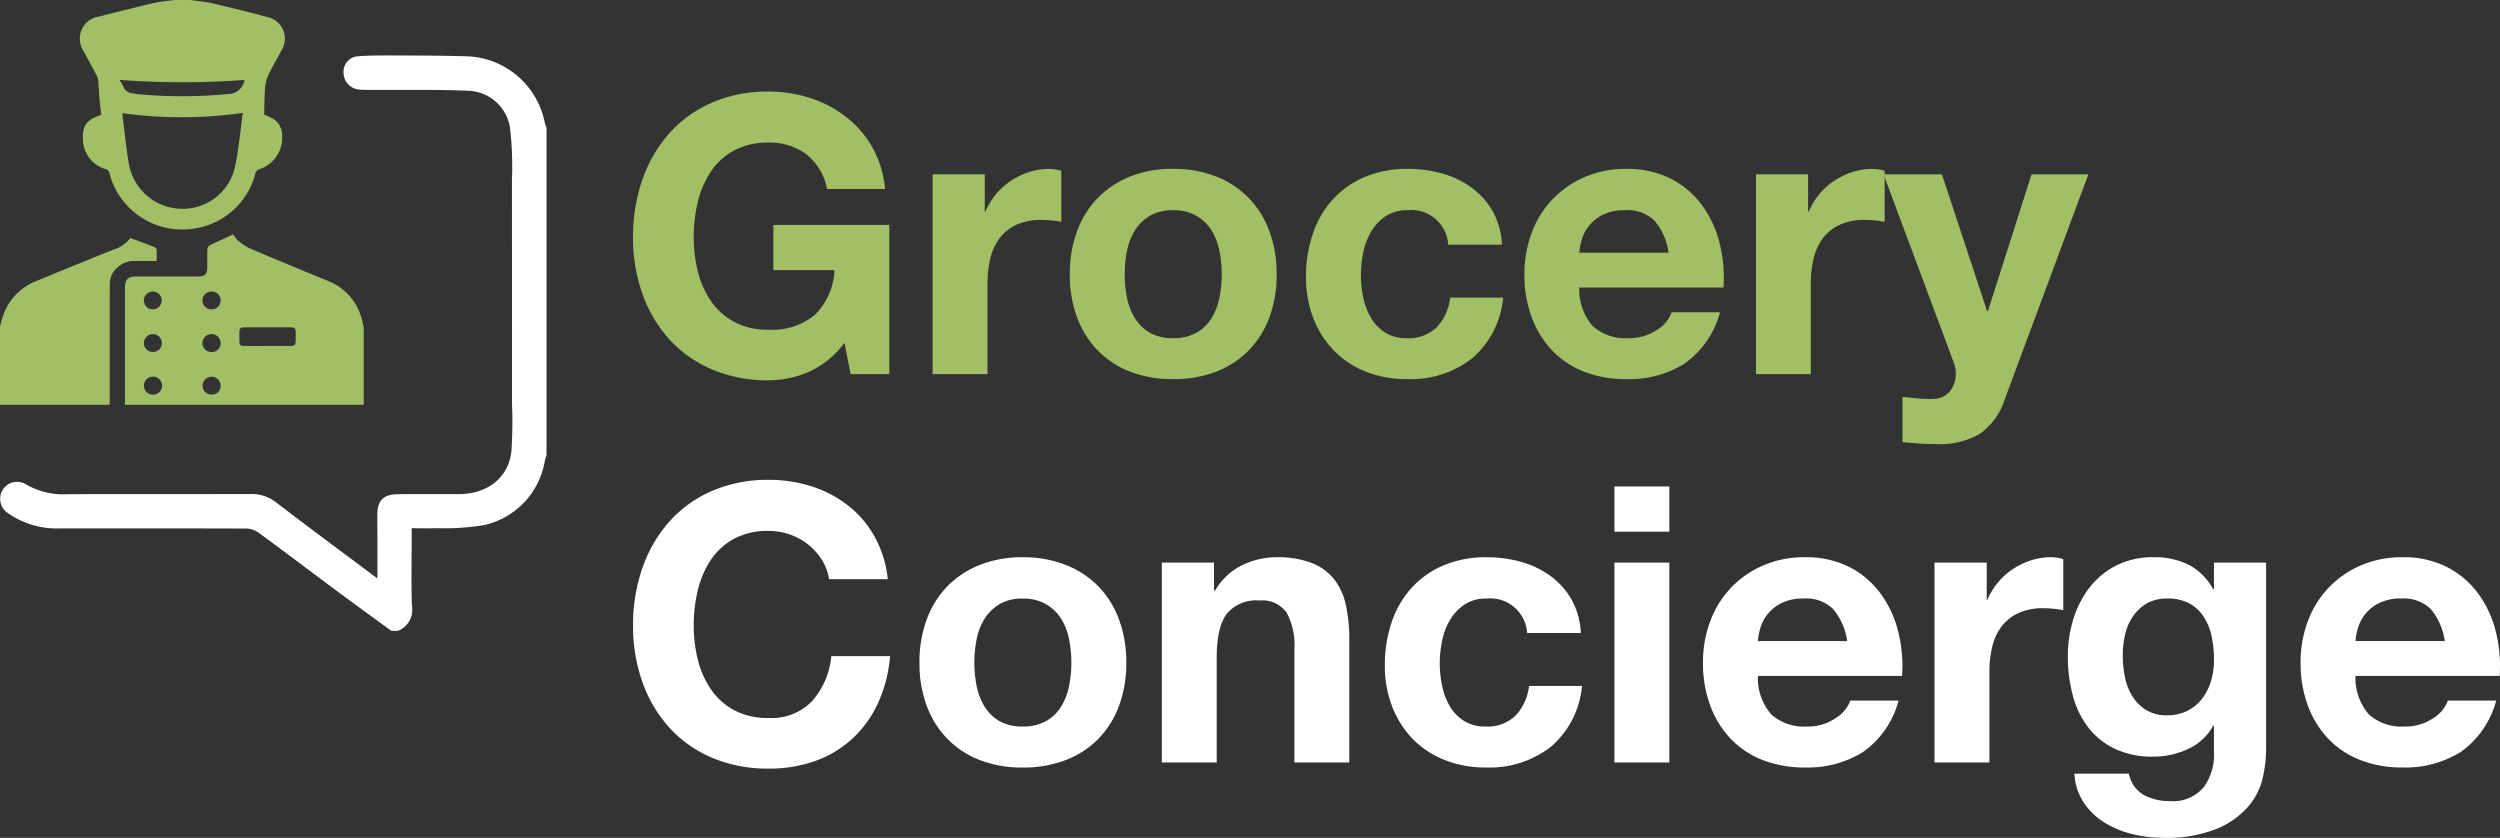 <svg xmlns="http://www.w3.org/2000/svg" width="278.1" height="93.202" viewBox="0 0 278.1 93.202">
  <rect x="0" y="0" width="278.1" height="93.202" fill="#333333" stroke="none"/>
  <g id="Group_43" data-name="Group 43" transform="translate(293.433 -271.773)">
    <g id="xA6g8Z.tif">
      <g id="Group_40" data-name="Group 40">
        <path id="Path_44" data-name="Path 44" d="M-279.536,316.8V303.84c0-.993.323-1.316,1.306-1.315q3.4.006,6.81,0c.8,0,1.042-.245,1.045-1.052,0-.673-.012-1.348.016-2.021a.563.563,0,0,1,.268-.4c.852-.413,1.719-.8,2.623-1.209a2.342,2.342,0,0,0,.4.568,5.8,5.8,0,0,0,1.338.955c2.874,1.229,5.766,2.415,8.657,3.606a6.253,6.253,0,0,1,4.026,4.974.693.693,0,0,0,.075.152v8.708Zm15.825-6.546h2.456c.642,0,.72-.077.718-.737v-.877a.408.408,0,0,0-.36-.451.328.328,0,0,0-.07,0q-2.7-.01-5.394,0c-.3,0-.447.17-.444.475v1.008c.006.494.089.58.6.584C-265.379,310.262-264.544,310.259-263.711,310.257Zm-12.719,5.419a1,1,0,0,0,1.029-.97V314.7a1.012,1.012,0,0,0-.995-1.029,1.011,1.011,0,0,0-1.029.995A1.006,1.006,0,0,0-276.43,315.676Zm0-9.484a.994.994,0,0,0,.986-1,.993.993,0,0,0-1-.986.993.993,0,0,0-.986.978,1,1,0,0,0,1,1.011h0Zm7.538-1.006a.972.972,0,0,0-.961-.981h-.047a.99.99,0,0,0-1.01.971.99.99,0,0,0,.971,1.01h.06a.97.97,0,0,0,.989-.951v-.05Zm-7.517,5.743a.991.991,0,0,0,.982-1,.99.99,0,0,0-1-.982,1,1,0,0,0-1,1,.992.992,0,0,0,1,.982h.016Zm7.52-.991a.982.982,0,0,0-.973-.991h-.027a.994.994,0,0,0-1.022.965.994.994,0,0,0,.965,1.022q.032,0,.063,0a.981.981,0,0,0,1-.963v-.033Zm-1,3.747a1.014,1.014,0,0,0-1.009,1,1,1,0,0,0,1.01.99h0a.977.977,0,0,0,1-.954v-.041a.991.991,0,0,0-.987-.995h-.018Z" fill="#a1bf65"/>
        <path id="Path_45" data-name="Path 45" d="M-272.236,271.773c.807.119,1.628.182,2.419.367,2.106.492,4.208,1,6.292,1.575a2.446,2.446,0,0,1,1.691,3.017,2.485,2.485,0,0,1-.212.518c-.475.923-1.023,1.81-1.474,2.744a4.361,4.361,0,0,0-.42,1.491c-.087,1.013-.077,2.034-.106,3.037a7.568,7.568,0,0,1,1.021.485,2.1,2.1,0,0,1,.974,1.779,3.688,3.688,0,0,1-2.608,3.835.743.743,0,0,0-.366.455,8.273,8.273,0,0,1-6.483,6.067,8.368,8.368,0,0,1-9.754-6.107.552.552,0,0,0-.44-.454,3.5,3.5,0,0,1-2.491-3.037c-.15-1.73.348-2.474,2.028-2.987-.06-.514-.133-1.033-.178-1.555-.063-.754-.1-1.511-.164-2.265a1.563,1.563,0,0,0-.174-.574c-.484-.919-.989-1.827-1.478-2.743a2.484,2.484,0,0,1,.741-3.434,2.476,2.476,0,0,1,.959-.366c2.055-.513,4.107-1.042,6.17-1.521.751-.174,1.531-.221,2.3-.327Zm5.813,12.561a48.253,48.253,0,0,1-13.376.03,2.3,2.3,0,0,0,0,.352c.224,1.741.411,3.487.689,5.219a6.041,6.041,0,0,0,5.664,5.054,5.945,5.945,0,0,0,6.124-4.524C-266.874,288.45-266.71,286.369-266.423,284.334Zm-13.719-3.674a7.1,7.1,0,0,1,.42.734,1.2,1.2,0,0,0,1.118.771c.146.01.287.06.432.075a52.86,52.86,0,0,0,10,0,1.868,1.868,0,0,0,1.934-1.572,93.132,93.132,0,0,1-13.9-.008Z" fill="#a1bf65"/>
        <path id="Path_46" data-name="Path 46" d="M-293.433,308.1c.075-.278.141-.559.224-.834a6.335,6.335,0,0,1,3.834-4.238q4.313-1.781,8.642-3.522a3.433,3.433,0,0,0,1.794-1.261c.937.35,1.827.673,2.707,1.018a.421.421,0,0,1,.219.3c.026.392.01.786.01,1.242h-2.516a2.647,2.647,0,0,0-1.773.654,2.426,2.426,0,0,0-.93,1.865q-.015,6.676-.01,13.354a.572.572,0,0,0,.027.128h-12.228Z" fill="#a1bf65"/>
      </g>
    </g>
    <g id="Grocery_Concierge" data-name="Grocery Concierge" style="isolation: isolate">
      <g id="Group_44" data-name="Group 44" style="isolation: isolate">
        <path id="Path_48" data-name="Path 48" d="M-203.494,313.153a11.3,11.3,0,0,1-4.428.925,15.759,15.759,0,0,1-6.343-1.225,13.607,13.607,0,0,1-4.752-3.376,14.939,14.939,0,0,1-2.966-5.053,18.544,18.544,0,0,1-1.033-6.256,19.189,19.189,0,0,1,1.033-6.386,15.331,15.331,0,0,1,2.966-5.138,13.56,13.56,0,0,1,4.752-3.44,15.5,15.5,0,0,1,6.343-1.247,14.92,14.92,0,0,1,4.579.709,12.991,12.991,0,0,1,4,2.086,11.441,11.441,0,0,1,2.946,3.4,11.482,11.482,0,0,1,1.419,4.645h-6.45a6.46,6.46,0,0,0-2.322-3.87,6.756,6.756,0,0,0-4.171-1.29,7.885,7.885,0,0,0-3.87.881,7.317,7.317,0,0,0-2.581,2.365,10.367,10.367,0,0,0-1.44,3.376,16.8,16.8,0,0,0-.452,3.913,15.623,15.623,0,0,0,.452,3.762,10.174,10.174,0,0,0,1.44,3.29,7.379,7.379,0,0,0,2.581,2.343,7.874,7.874,0,0,0,3.87.881,7.325,7.325,0,0,0,5.181-1.7,7.384,7.384,0,0,0,2.129-4.924h-6.794v-5.03h12.9v16.6h-4.3l-.688-3.484A10.1,10.1,0,0,1-203.494,313.153Z" fill="#a1bf65"/>
        <path id="Path_49" data-name="Path 49" d="M-183.886,291.158v4.129h.086a7.481,7.481,0,0,1,1.161-1.914,7.617,7.617,0,0,1,1.677-1.5,8.263,8.263,0,0,1,2.021-.968,7.328,7.328,0,0,1,2.236-.343,4.813,4.813,0,0,1,1.333.214v5.676c-.287-.056-.631-.107-1.032-.15a10.928,10.928,0,0,0-1.161-.065,6.5,6.5,0,0,0-2.838.56,4.91,4.91,0,0,0-1.871,1.526,6.114,6.114,0,0,0-1.01,2.257,12.28,12.28,0,0,0-.3,2.8V313.39h-6.106V291.158Z" fill="#a1bf65"/>
        <path id="Path_50" data-name="Path 50" d="M-173.609,297.458a10.4,10.4,0,0,1,2.322-3.7,10.392,10.392,0,0,1,3.612-2.364,12.673,12.673,0,0,1,4.73-.839,12.855,12.855,0,0,1,4.752.839,10.36,10.36,0,0,1,3.633,2.364,10.429,10.429,0,0,1,2.322,3.7,13.667,13.667,0,0,1,.817,4.838,13.476,13.476,0,0,1-.817,4.815,10.438,10.438,0,0,1-2.322,3.677,10.111,10.111,0,0,1-3.633,2.344,13.191,13.191,0,0,1-4.752.816,13.005,13.005,0,0,1-4.73-.816,10.139,10.139,0,0,1-3.612-2.344,10.41,10.41,0,0,1-2.322-3.677,13.454,13.454,0,0,1-.817-4.815A13.645,13.645,0,0,1-173.609,297.458Zm5.547,7.439a6.914,6.914,0,0,0,.881,2.279,4.7,4.7,0,0,0,1.656,1.613,5.057,5.057,0,0,0,2.58.6,5.175,5.175,0,0,0,2.6-.6,4.642,4.642,0,0,0,1.677-1.613,6.915,6.915,0,0,0,.882-2.279,13.008,13.008,0,0,0,.258-2.6,13.332,13.332,0,0,0-.258-2.623,6.691,6.691,0,0,0-.882-2.279,4.893,4.893,0,0,0-1.677-1.613,5.034,5.034,0,0,0-2.6-.624,4.92,4.92,0,0,0-2.58.624,4.954,4.954,0,0,0-1.656,1.613,6.69,6.69,0,0,0-.881,2.279,13.332,13.332,0,0,0-.258,2.623A13.008,13.008,0,0,0-168.062,304.9Z" fill="#a1bf65"/>
        <path id="Path_51" data-name="Path 51" d="M-136.844,295.157a4.289,4.289,0,0,0-2.451.667,5.3,5.3,0,0,0-1.613,1.72,7.433,7.433,0,0,0-.881,2.322,12.605,12.605,0,0,0-.258,2.516,12.072,12.072,0,0,0,.258,2.451,7.6,7.6,0,0,0,.838,2.257,4.829,4.829,0,0,0,1.57,1.656,4.313,4.313,0,0,0,2.408.645,4.472,4.472,0,0,0,3.375-1.226,5.8,5.8,0,0,0,1.484-3.289h5.891a10.078,10.078,0,0,1-3.44,6.751,11.1,11.1,0,0,1-7.267,2.321,12.167,12.167,0,0,1-4.58-.838,10.139,10.139,0,0,1-3.547-2.343,10.649,10.649,0,0,1-2.279-3.591,12.439,12.439,0,0,1-.817-4.579,14.807,14.807,0,0,1,.753-4.795,10.76,10.76,0,0,1,2.214-3.826,10.115,10.115,0,0,1,3.569-2.516,12.106,12.106,0,0,1,4.816-.9,13.975,13.975,0,0,1,3.8.515,10.157,10.157,0,0,1,3.268,1.571,8.4,8.4,0,0,1,2.344,2.623,8.361,8.361,0,0,1,1.032,3.718h-5.977A4.1,4.1,0,0,0-136.844,295.157Z" fill="#a1bf65"/>
        <path id="Path_52" data-name="Path 52" d="M-116.248,308.058a5.462,5.462,0,0,0,3.956,1.333,5.444,5.444,0,0,0,3.183-.925,3.834,3.834,0,0,0,1.633-1.956h5.375a10.2,10.2,0,0,1-3.956,5.719,11.639,11.639,0,0,1-6.449,1.719,12.693,12.693,0,0,1-4.73-.838,9.829,9.829,0,0,1-3.57-2.386,10.753,10.753,0,0,1-2.257-3.7,13.51,13.51,0,0,1-.795-4.729,12.991,12.991,0,0,1,.816-4.645,10.9,10.9,0,0,1,2.323-3.718,10.908,10.908,0,0,1,3.59-2.473,11.5,11.5,0,0,1,4.623-.9,10.564,10.564,0,0,1,4.944,1.1A9.866,9.866,0,0,1-104.1,294.6a12.089,12.089,0,0,1,1.956,4.214,15.7,15.7,0,0,1,.431,4.945h-16.039A6.172,6.172,0,0,0-116.248,308.058Zm6.9-11.7a4.3,4.3,0,0,0-3.333-1.2,5.32,5.32,0,0,0-2.429.495,4.635,4.635,0,0,0-1.548,1.226,4.48,4.48,0,0,0-.817,1.548,6.944,6.944,0,0,0-.279,1.462h9.933A7.065,7.065,0,0,0-109.346,296.361Z" fill="#a1bf65"/>
        <path id="Path_53" data-name="Path 53" d="M-92.3,291.158v4.129h.086a7.48,7.48,0,0,1,1.161-1.914,7.616,7.616,0,0,1,1.677-1.5,8.263,8.263,0,0,1,2.021-.968,7.328,7.328,0,0,1,2.236-.343,4.813,4.813,0,0,1,1.333.214v5.676c-.287-.056-.631-.107-1.032-.15a10.928,10.928,0,0,0-1.161-.065,6.5,6.5,0,0,0-2.838.56,4.917,4.917,0,0,0-1.871,1.526,6.13,6.13,0,0,0-1.01,2.257,12.28,12.28,0,0,0-.3,2.8V313.39H-98.1V291.158Z" fill="#a1bf65"/>
        <path id="Path_54" data-name="Path 54" d="M-73.162,320.012a8.858,8.858,0,0,1-4.9,1.161q-.946,0-1.871-.065t-1.87-.15v-5.031l1.763.172a12.967,12.967,0,0,0,1.806.043,2.372,2.372,0,0,0,1.784-.947,3.047,3.047,0,0,0,.581-1.8,3.664,3.664,0,0,0-.258-1.376l-7.783-20.856h6.493l5.031,15.223h.086l4.859-15.223h6.321l-9.288,24.984A7.533,7.533,0,0,1-73.162,320.012Z" fill="#a1bf65"/>
      </g>
      <g id="Group_45" data-name="Group 45" style="isolation: isolate">
        <path id="Path_55" data-name="Path 55" d="M-201.988,334.079a6.812,6.812,0,0,0-1.506-1.7,6.958,6.958,0,0,0-2.042-1.14,7.026,7.026,0,0,0-2.386-.408,7.885,7.885,0,0,0-3.87.881,7.317,7.317,0,0,0-2.581,2.365,10.366,10.366,0,0,0-1.44,3.376,16.807,16.807,0,0,0-.452,3.913,15.623,15.623,0,0,0,.452,3.762,10.165,10.165,0,0,0,1.44,3.29,7.382,7.382,0,0,0,2.581,2.344,7.874,7.874,0,0,0,3.87.881,6.243,6.243,0,0,0,4.837-1.892,8.741,8.741,0,0,0,2.128-4.988h6.537a15.621,15.621,0,0,1-1.333,5.2,12.484,12.484,0,0,1-2.838,3.956,12.06,12.06,0,0,1-4.128,2.494,15.134,15.134,0,0,1-5.2.86,15.76,15.76,0,0,1-6.343-1.225,13.608,13.608,0,0,1-4.752-3.376,14.93,14.93,0,0,1-2.966-5.053,18.54,18.54,0,0,1-1.033-6.256,19.19,19.19,0,0,1,1.033-6.386,15.35,15.35,0,0,1,2.966-5.138,13.56,13.56,0,0,1,4.752-3.44,15.5,15.5,0,0,1,6.343-1.247,15.448,15.448,0,0,1,4.794.731,12.991,12.991,0,0,1,4.042,2.129,11.486,11.486,0,0,1,2.945,3.461,12.366,12.366,0,0,1,1.463,4.73h-6.536A5.531,5.531,0,0,0-201.988,334.079Z" fill="#fff"/>
        <path id="Path_56" data-name="Path 56" d="M-190.335,340.658a10.394,10.394,0,0,1,2.321-3.7A10.392,10.392,0,0,1-184.4,334.6a12.679,12.679,0,0,1,4.731-.839,12.845,12.845,0,0,1,4.751.839,10.36,10.36,0,0,1,3.633,2.364,10.424,10.424,0,0,1,2.322,3.7,13.645,13.645,0,0,1,.818,4.838,13.463,13.463,0,0,1-.818,4.816,10.429,10.429,0,0,1-2.322,3.676,10.111,10.111,0,0,1-3.633,2.344,13.182,13.182,0,0,1-4.751.816,13.01,13.01,0,0,1-4.731-.816,10.139,10.139,0,0,1-3.612-2.344,10.4,10.4,0,0,1-2.321-3.676,13.463,13.463,0,0,1-.818-4.816A13.645,13.645,0,0,1-190.335,340.658Zm5.546,7.44a6.918,6.918,0,0,0,.882,2.278,4.687,4.687,0,0,0,1.656,1.613,5.044,5.044,0,0,0,2.58.6,5.17,5.17,0,0,0,2.6-.6,4.643,4.643,0,0,0,1.677-1.613,6.939,6.939,0,0,0,.881-2.278,13.025,13.025,0,0,0,.259-2.6,13.333,13.333,0,0,0-.259-2.623,6.711,6.711,0,0,0-.881-2.279,4.9,4.9,0,0,0-1.677-1.613,5.039,5.039,0,0,0-2.6-.624,4.918,4.918,0,0,0-2.58.624,4.955,4.955,0,0,0-1.656,1.613,6.691,6.691,0,0,0-.882,2.279,13.407,13.407,0,0,0-.257,2.623A13.1,13.1,0,0,0-184.789,348.1Z" fill="#fff"/>
        <path id="Path_57" data-name="Path 57" d="M-158.387,334.358v3.1h.129a7.01,7.01,0,0,1,3.01-2.816,8.7,8.7,0,0,1,3.784-.882,10.362,10.362,0,0,1,4.021.667,5.959,5.959,0,0,1,2.472,1.848,7.173,7.173,0,0,1,1.269,2.881,17.973,17.973,0,0,1,.365,3.763V356.59h-6.106V344.034a7.779,7.779,0,0,0-.86-4.106,3.328,3.328,0,0,0-3.052-1.355,4.228,4.228,0,0,0-3.613,1.484q-1.117,1.482-1.117,4.88V356.59h-6.107V334.358Z" fill="#fff"/>
        <path id="Path_58" data-name="Path 58" d="M-128.073,338.357a4.286,4.286,0,0,0-2.45.667,5.284,5.284,0,0,0-1.613,1.72,7.435,7.435,0,0,0-.882,2.322,12.678,12.678,0,0,0-.257,2.516,12.141,12.141,0,0,0,.257,2.451,7.577,7.577,0,0,0,.839,2.257,4.809,4.809,0,0,0,1.569,1.656,4.315,4.315,0,0,0,2.408.645,4.472,4.472,0,0,0,3.376-1.226,5.79,5.79,0,0,0,1.483-3.289h5.891a10.078,10.078,0,0,1-3.44,6.751,11.1,11.1,0,0,1-7.267,2.321,12.186,12.186,0,0,1-4.579-.837,10.15,10.15,0,0,1-3.548-2.344,10.622,10.622,0,0,1-2.278-3.591,12.439,12.439,0,0,1-.818-4.579,14.807,14.807,0,0,1,.753-4.795,10.76,10.76,0,0,1,2.214-3.826,10.146,10.146,0,0,1,3.569-2.516,12.13,12.13,0,0,1,4.816-.9,13.981,13.981,0,0,1,3.806.515,10.2,10.2,0,0,1,3.268,1.571,8.393,8.393,0,0,1,2.343,2.623,8.362,8.362,0,0,1,1.032,3.719h-5.977A4.1,4.1,0,0,0-128.073,338.357Z" fill="#fff"/>
        <path id="Path_59" data-name="Path 59" d="M-113.84,330.919v-5.031h6.106v5.031Zm6.106,3.439V356.59h-6.106V334.358Z" fill="#fff"/>
        <path id="Path_60" data-name="Path 60" d="M-96.382,351.258a5.461,5.461,0,0,0,3.956,1.333,5.441,5.441,0,0,0,3.182-.925,3.842,3.842,0,0,0,1.634-1.956h5.375a10.206,10.206,0,0,1-3.956,5.719,11.645,11.645,0,0,1-6.45,1.719,12.714,12.714,0,0,1-4.73-.837,9.84,9.84,0,0,1-3.569-2.387,10.751,10.751,0,0,1-2.258-3.7,13.519,13.519,0,0,1-.795-4.73,12.96,12.96,0,0,1,.817-4.644,10.876,10.876,0,0,1,2.322-3.719,10.918,10.918,0,0,1,3.59-2.473,11.513,11.513,0,0,1,4.623-.9,10.56,10.56,0,0,1,4.945,1.1,9.858,9.858,0,0,1,3.461,2.945,12.117,12.117,0,0,1,1.957,4.214,15.725,15.725,0,0,1,.43,4.945H-97.887A6.17,6.17,0,0,0-96.382,351.258Zm6.9-11.7a4.291,4.291,0,0,0-3.332-1.205,5.308,5.308,0,0,0-2.43.5,4.633,4.633,0,0,0-1.548,1.225,4.481,4.481,0,0,0-.817,1.548,6.944,6.944,0,0,0-.279,1.462h9.933A7.057,7.057,0,0,0-89.481,339.562Z" fill="#fff"/>
        <path id="Path_61" data-name="Path 61" d="M-72.432,334.358v4.129h.086a7.509,7.509,0,0,1,1.161-1.914,7.639,7.639,0,0,1,1.677-1.505,8.24,8.24,0,0,1,2.021-.967,7.3,7.3,0,0,1,2.237-.344,4.786,4.786,0,0,1,1.333.215v5.675c-.288-.056-.631-.107-1.033-.15a10.9,10.9,0,0,0-1.16-.064,6.5,6.5,0,0,0-2.839.559,4.9,4.9,0,0,0-1.87,1.527,6.12,6.12,0,0,0-1.011,2.256,12.338,12.338,0,0,0-.3,2.8V356.59h-6.107V334.358Z" fill="#fff"/>
        <path id="Path_62" data-name="Path 62" d="M-41.708,358.224a7.552,7.552,0,0,1-1.57,3.2,9.355,9.355,0,0,1-3.483,2.514,14.993,14.993,0,0,1-6.106,1.033,14.177,14.177,0,0,1-3.332-.409,10.571,10.571,0,0,1-3.1-1.268,7.611,7.611,0,0,1-2.322-2.215,6.409,6.409,0,0,1-1.053-3.246h6.063a3.488,3.488,0,0,0,1.676,2.387,6.032,6.032,0,0,0,2.881.666,4.435,4.435,0,0,0,3.763-1.548,6.083,6.083,0,0,0,1.14-3.913v-2.924h-.087a6.044,6.044,0,0,1-2.816,2.6,9.127,9.127,0,0,1-3.848.839,9.708,9.708,0,0,1-4.3-.882,8.139,8.139,0,0,1-2.967-2.408,10.048,10.048,0,0,1-1.7-3.569,16.878,16.878,0,0,1-.538-4.321,13.852,13.852,0,0,1,.624-4.15,10.849,10.849,0,0,1,1.827-3.526,8.84,8.84,0,0,1,2.989-2.429,8.971,8.971,0,0,1,4.107-.9,8.591,8.591,0,0,1,3.848.817,6.644,6.644,0,0,1,2.773,2.752h.087v-2.968h5.8v20.813A14.927,14.927,0,0,1-41.708,358.224Zm-8.364-7.4a4.785,4.785,0,0,0,1.634-1.376,6.085,6.085,0,0,0,.968-1.957,8.1,8.1,0,0,0,.323-2.3,12.591,12.591,0,0,0-.259-2.6,6.5,6.5,0,0,0-.86-2.172,4.466,4.466,0,0,0-1.59-1.505,5.034,5.034,0,0,0-2.5-.56,4.477,4.477,0,0,0-2.214.517,4.66,4.66,0,0,0-1.548,1.4,5.888,5.888,0,0,0-.9,2.021,9.959,9.959,0,0,0-.279,2.387,12.111,12.111,0,0,0,.236,2.386,6.422,6.422,0,0,0,.817,2.128,4.754,4.754,0,0,0,1.526,1.549,4.32,4.32,0,0,0,2.365.6A4.855,4.855,0,0,0-50.072,350.828Z" fill="#fff"/>
        <path id="Path_63" data-name="Path 63" d="M-29.905,351.258a5.461,5.461,0,0,0,3.956,1.333,5.441,5.441,0,0,0,3.182-.925,3.842,3.842,0,0,0,1.634-1.956h5.375a10.206,10.206,0,0,1-3.956,5.719,11.645,11.645,0,0,1-6.45,1.719,12.714,12.714,0,0,1-4.73-.837,9.84,9.84,0,0,1-3.569-2.387,10.751,10.751,0,0,1-2.258-3.7,13.542,13.542,0,0,1-.795-4.73,12.96,12.96,0,0,1,.817-4.644,10.876,10.876,0,0,1,2.322-3.719,10.918,10.918,0,0,1,3.59-2.473,11.516,11.516,0,0,1,4.623-.9,10.56,10.56,0,0,1,4.945,1.1,9.858,9.858,0,0,1,3.461,2.945,12.1,12.1,0,0,1,1.957,4.214,15.725,15.725,0,0,1,.43,4.945H-31.41A6.17,6.17,0,0,0-29.905,351.258Zm6.9-11.7a4.291,4.291,0,0,0-3.332-1.205,5.308,5.308,0,0,0-2.43.5,4.619,4.619,0,0,0-1.547,1.225,4.467,4.467,0,0,0-.818,1.548,6.944,6.944,0,0,0-.279,1.462h9.933A7.049,7.049,0,0,0-23,339.562Z" fill="#fff"/>
      </g>
    </g>
    <g id="wNUKA1.tif">
      <g id="Group_42" data-name="Group 42">
        <g id="Group_41" data-name="Group 41">
          <path id="Path_47" data-name="Path 47" d="M-249.91,341.942c-2-1.465-4.018-2.921-6.012-4.4-2.938-2.18-5.851-4.393-8.8-6.552a2.466,2.466,0,0,0-1.364-.421c-6.864-.026-13.729-.015-20.6-.02a9.4,9.4,0,0,1-5.8-1.654,1.91,1.91,0,0,1-.668-2.6,1.889,1.889,0,0,1,2.59-.655l.029.018a8.242,8.242,0,0,0,4.625,1.092c6.807-.026,13.613,0,20.42-.021a4.37,4.37,0,0,1,2.815.965c3.647,2.791,7.342,5.519,11.227,8.428v-4.354c0-.937-.021-1.874-.01-2.811.017-1.5.693-2.189,2.23-2.208,2.288-.028,4.577.006,6.864-.012,3.179-.026,5.486-1.822,5.816-4.737a47.323,47.323,0,0,0,.072-5.273q0-12.454-.008-24.907a37.843,37.843,0,0,0-.208-5.781,4.856,4.856,0,0,0-4.763-4.173c-3.457-.147-6.922-.078-10.383-.1-.527,0-1.058.014-1.583-.028a1.887,1.887,0,0,1-1.792-1.821,1.722,1.722,0,0,1,1.544-1.882c.04,0,.08-.006.121-.007,1.427-.1,2.863-.091,4.3-.085,2.641.011,5.281.011,7.92.1a9.151,9.151,0,0,1,8.508,7.449,2.522,2.522,0,0,0,.181.464v36.453c-.06.193-.137.383-.18.579a8.788,8.788,0,0,1-6.731,7.19,26.8,26.8,0,0,1-5.315.348c-.9.038-1.8.007-2.772.007v1.078c0,2.52-.061,5.041.026,7.556a2.5,2.5,0,0,1-1.585,2.79Z" fill="#fff"/>
        </g>
      </g>
    </g>
  </g>
</svg>
